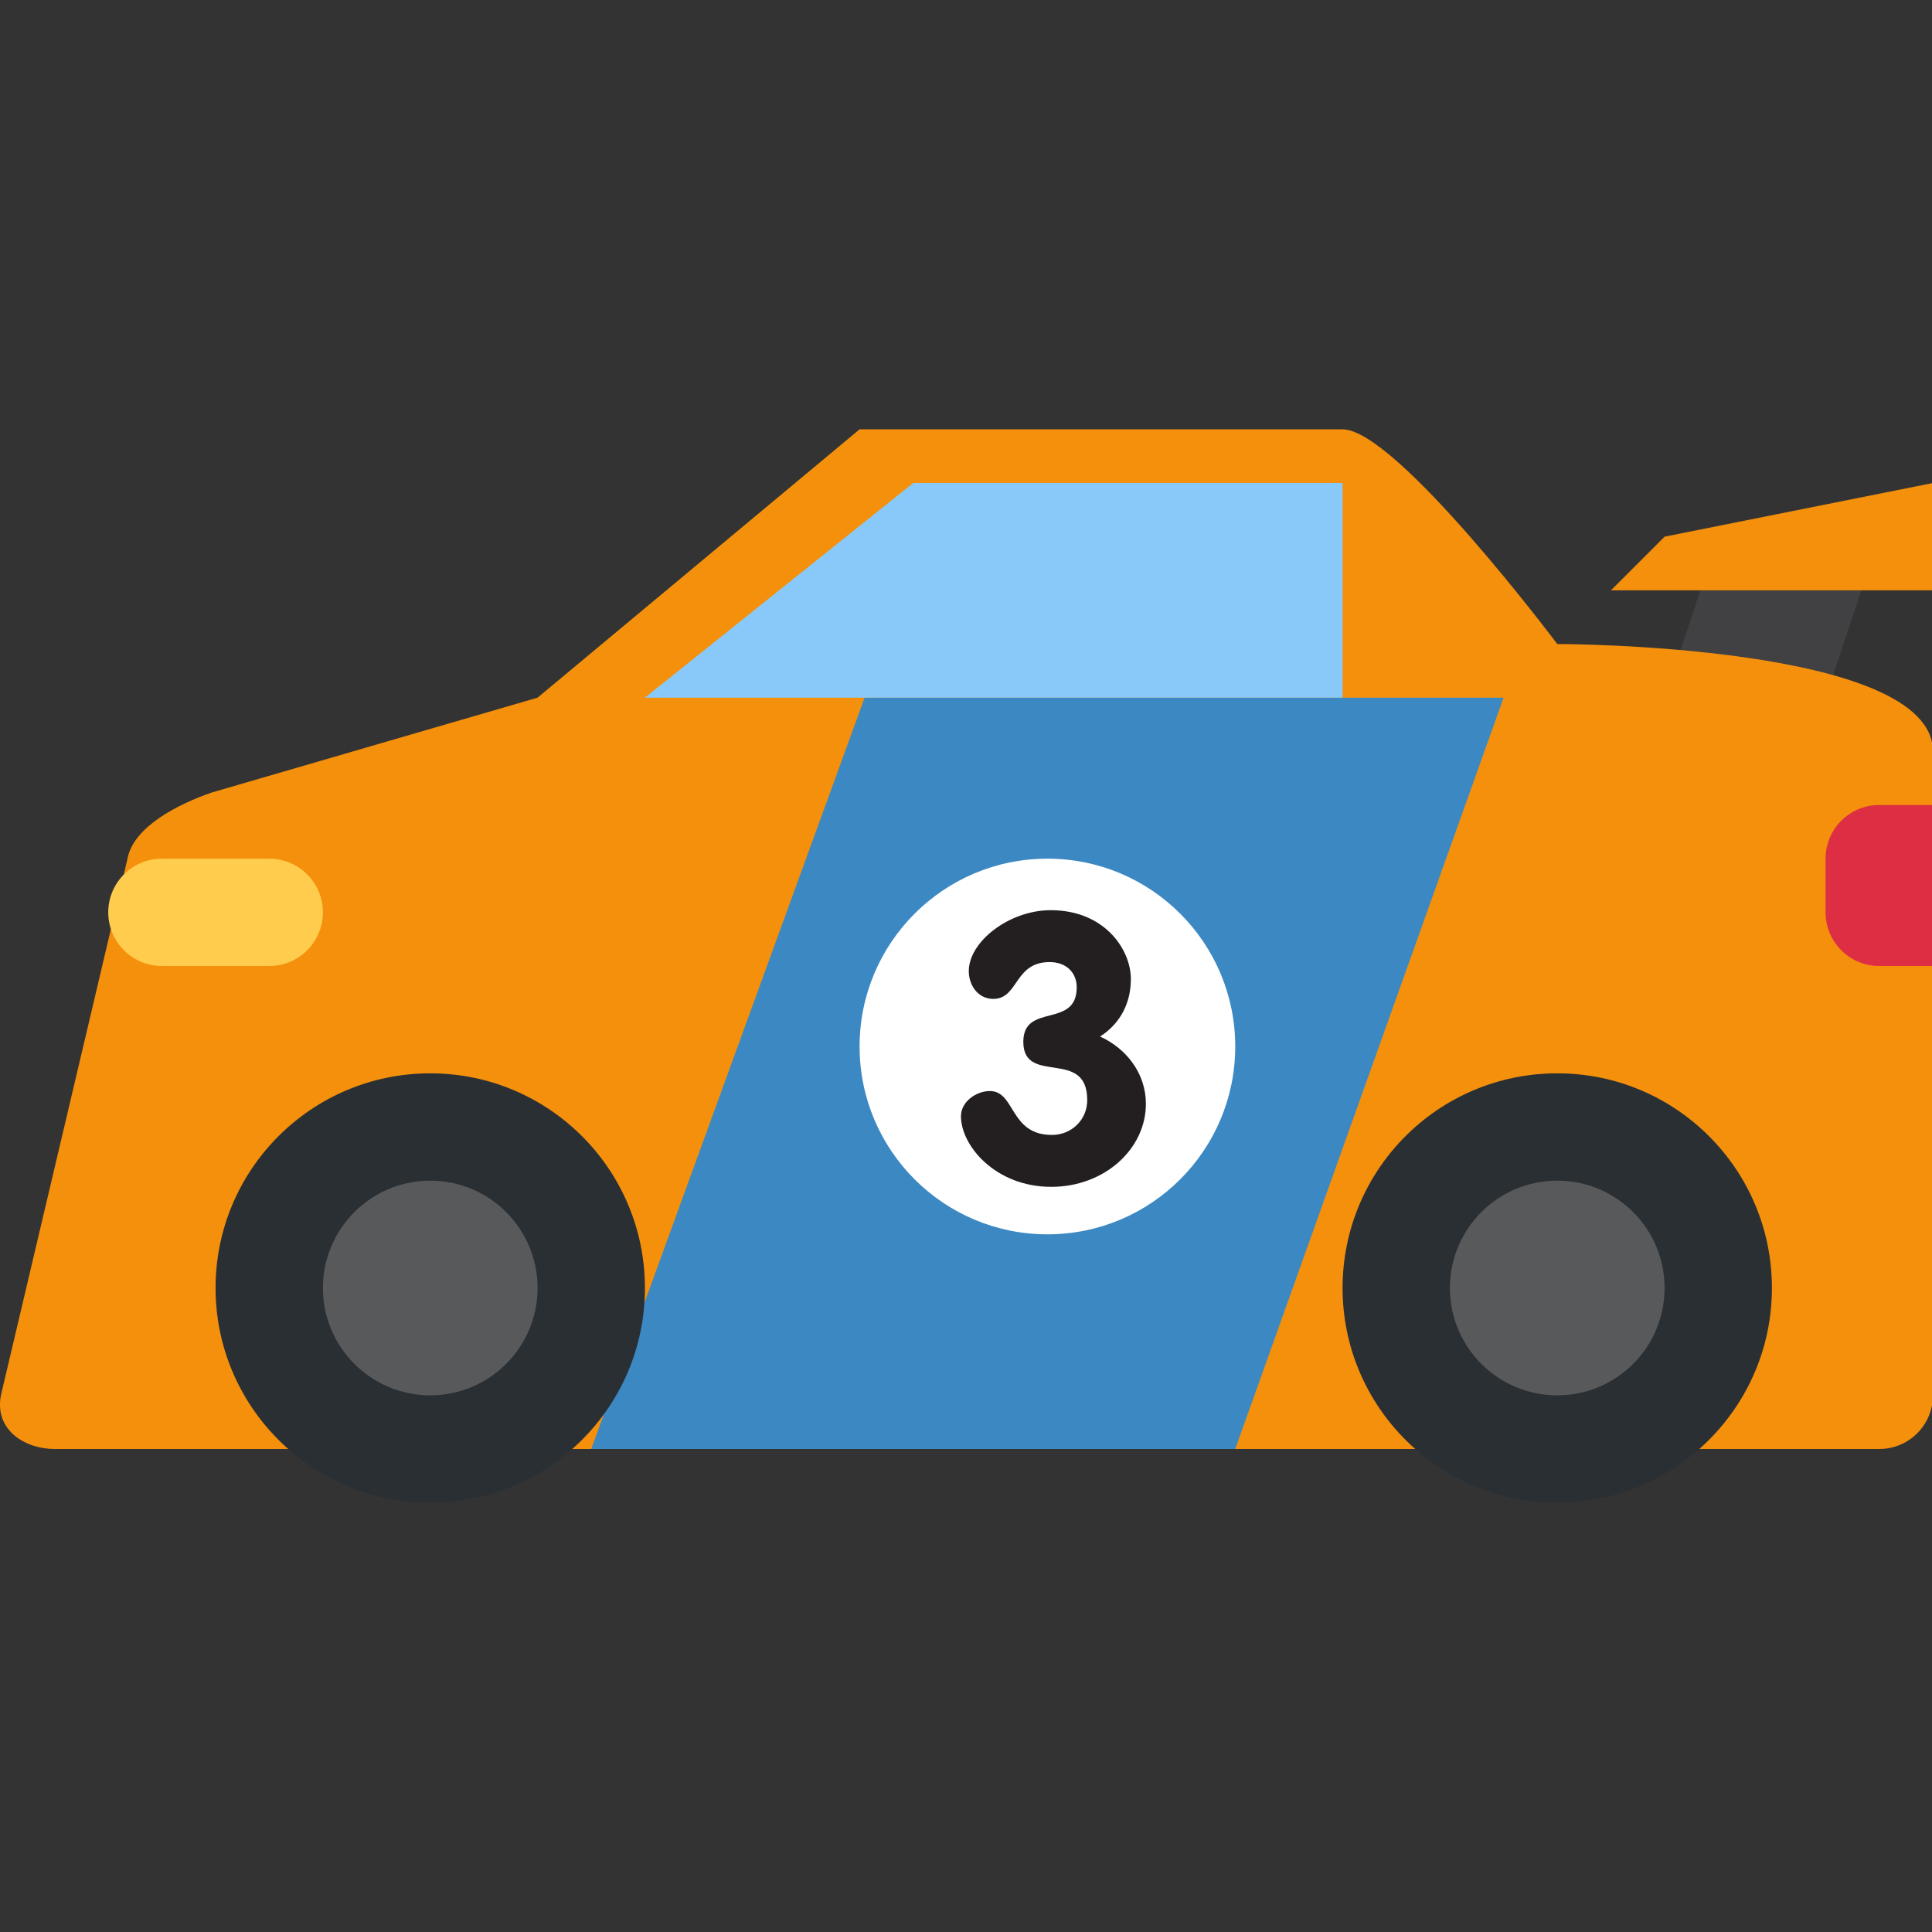 <svg width="36" height="36" viewBox="0 0 36 36" fill="none" xmlns="http://www.w3.org/2000/svg">
<rect x="0" y="0" width="36" height="36" fill="#333333" stroke="none"/>
<g clip-path="url(#clip0_78_39)">
<path d="M30.017 16H33.017L35.017 10H32.017L30.017 16Z" fill="#414042"/>
<path d="M29.017 12C29.017 12 26.017 8 25.017 8H16.017L10.017 13L3.936 14.77C3.316 14.987 2.486 15.406 2.376 16L0.017 26C-0.108 26.646 0.465 27 1.017 27H35.017C35.57 27 36.017 26.553 36.017 26V14C36.017 12 29.017 12 29.017 12Z" fill="#F4900C"/>
<path d="M16.111 13L11.017 27H23.017L28.017 13H16.111Z" fill="#3B88C3"/>
<path d="M8.017 28C10.226 28 12.017 26.209 12.017 24C12.017 21.791 10.226 20 8.017 20C5.808 20 4.017 21.791 4.017 24C4.017 26.209 5.808 28 8.017 28Z" fill="#292F33"/>
<path d="M8.017 26C9.122 26 10.017 25.105 10.017 24C10.017 22.895 9.122 22 8.017 22C6.913 22 6.017 22.895 6.017 24C6.017 25.105 6.913 26 8.017 26Z" fill="#58595B"/>
<path d="M29.017 28C31.227 28 33.017 26.209 33.017 24C33.017 21.791 31.227 20 29.017 20C26.808 20 25.017 21.791 25.017 24C25.017 26.209 26.808 28 29.017 28Z" fill="#292F33"/>
<path d="M29.017 26C30.122 26 31.017 25.105 31.017 24C31.017 22.895 30.122 22 29.017 22C27.913 22 27.017 22.895 27.017 24C27.017 25.105 27.913 26 29.017 26Z" fill="#58595B"/>
<path d="M19.517 23C21.45 23 23.017 21.433 23.017 19.5C23.017 17.567 21.45 16 19.517 16C17.584 16 16.017 17.567 16.017 19.5C16.017 21.433 17.584 23 19.517 23Z" fill="white"/>
<path d="M21.072 18.242C21.072 18.683 20.882 19.068 20.498 19.314C21.002 19.544 21.352 20.013 21.352 20.568C21.352 21.408 20.583 22.115 19.588 22.115C18.551 22.115 17.906 21.351 17.906 20.799C17.906 20.526 18.193 20.33 18.445 20.33C18.922 20.33 18.809 21.148 19.601 21.148C19.964 21.148 20.259 20.869 20.259 20.498C20.259 19.518 19.068 20.238 19.068 19.412C19.068 18.678 20.063 19.174 20.063 18.396C20.063 18.13 19.875 17.927 19.558 17.927C18.893 17.927 18.984 18.613 18.508 18.613C18.22 18.613 18.052 18.355 18.052 18.095C18.052 17.548 18.802 16.96 19.579 16.96C20.588 16.961 21.072 17.697 21.072 18.242Z" fill="#231F20"/>
<path d="M30.017 11L31.017 10L36.017 9V11H30.017Z" fill="#F4900C"/>
<path d="M17.017 9H25.017V13H12.017L17.017 9Z" fill="#88C9F9"/>
<path d="M6.017 17C6.017 17.553 5.569 18 5.017 18H3.017C2.465 18 2.017 17.553 2.017 17C2.017 16.447 2.465 16 3.017 16H5.017C5.569 16 6.017 16.447 6.017 17Z" fill="#FFCC4D"/>
<path d="M36.017 15H35.017C34.464 15 34.017 15.447 34.017 16V17C34.017 17.553 34.464 18 35.017 18H36.017V15Z" fill="#DD2E44"/>
</g>
<defs>
<clipPath id="clip0_78_39">
<rect width="36" height="36" fill="white"/>
</clipPath>
</defs>
</svg>
